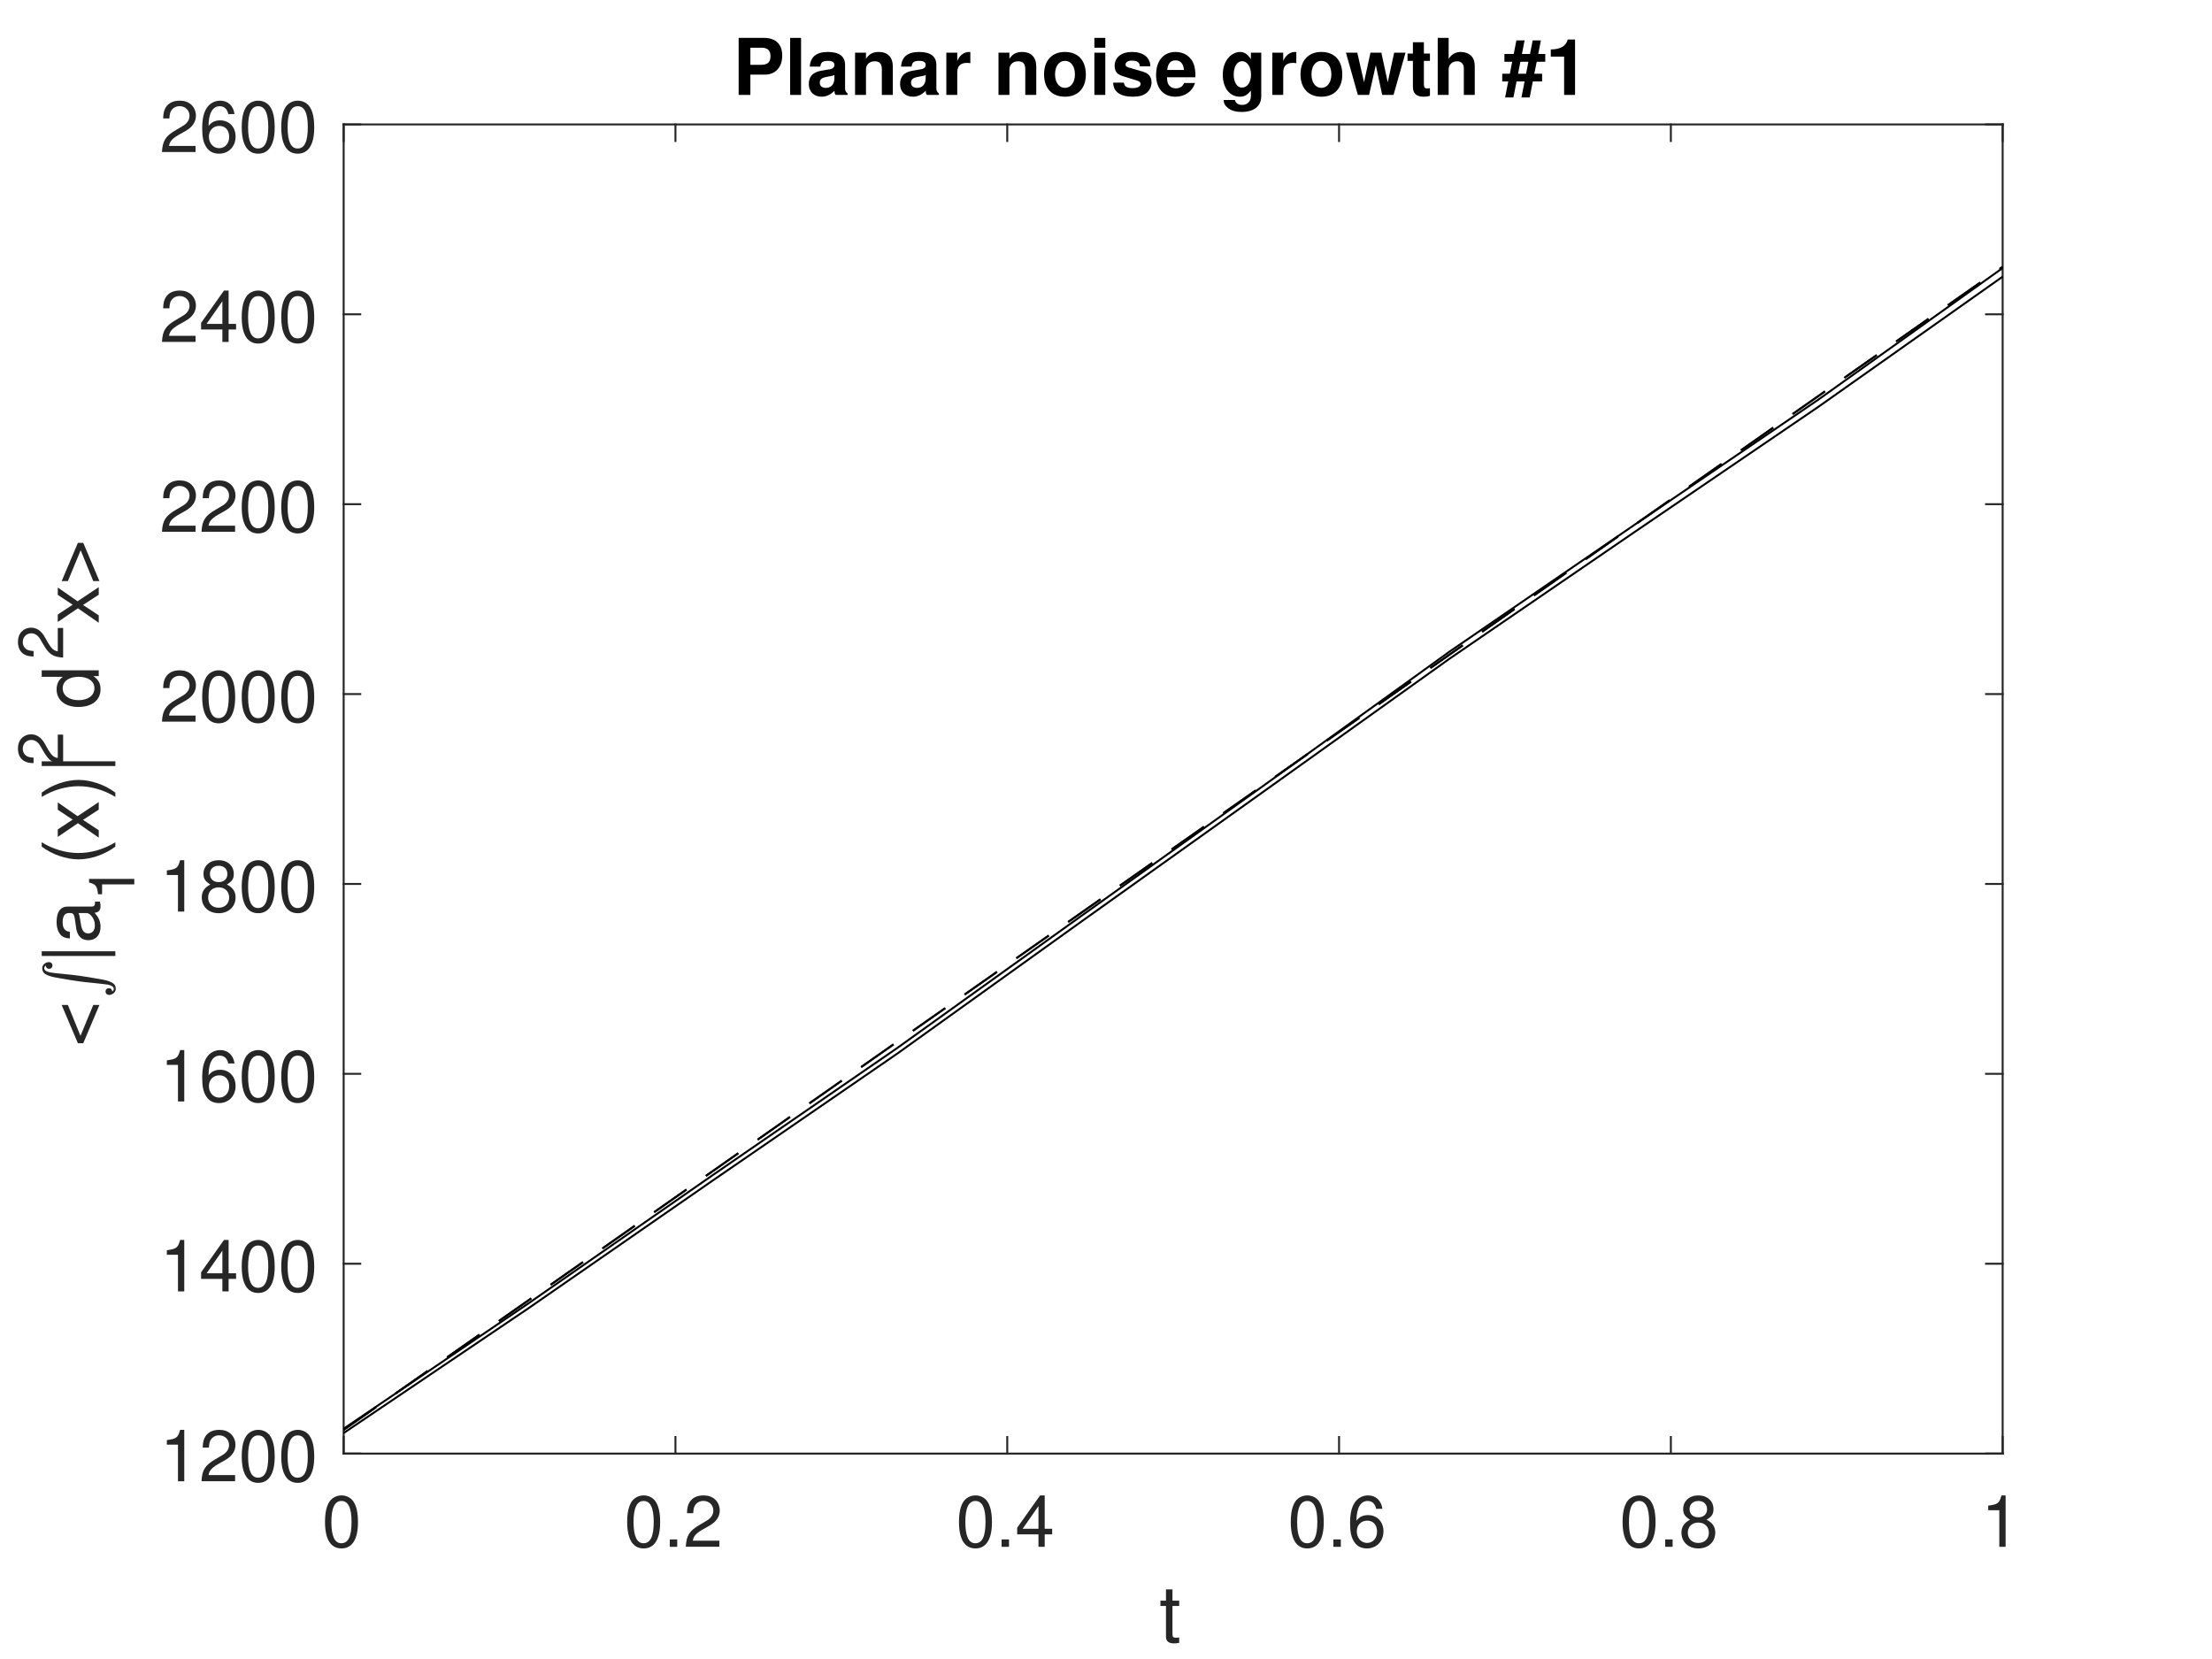 <?xml version="1.0" encoding="UTF-8"?>
<svg xmlns="http://www.w3.org/2000/svg" xmlns:xlink="http://www.w3.org/1999/xlink" width="560pt" height="420pt" viewBox="0 0 560 420" version="1.1">
<defs>
<g>
<symbol overflow="visible" id="glyph0-0">
<path style="stroke:none;" d=""/>
</symbol>
<symbol overflow="visible" id="glyph0-1">
<path style="stroke:none;" d="M 4.953 -13.016 C 3.766 -13.016 2.688 -12.469 2.016 -11.594 C 1.188 -10.438 0.781 -8.719 0.781 -6.297 C 0.781 -1.906 2.219 0.406 4.953 0.406 C 7.656 0.406 9.125 -1.906 9.125 -6.188 C 9.125 -8.719 8.734 -10.406 7.891 -11.594 C 7.219 -12.484 6.156 -13.016 4.953 -13.016 Z M 4.953 -11.609 C 6.656 -11.609 7.5 -9.859 7.5 -6.344 C 7.5 -2.625 6.672 -0.906 4.906 -0.906 C 3.234 -0.906 2.391 -2.703 2.391 -6.281 C 2.391 -9.859 3.234 -11.609 4.953 -11.609 Z M 4.953 -11.609 "/>
</symbol>
<symbol overflow="visible" id="glyph0-2">
<path style="stroke:none;" d="M 3.438 -1.875 L 1.562 -1.875 L 1.562 0 L 3.438 0 Z M 3.438 -1.875 "/>
</symbol>
<symbol overflow="visible" id="glyph0-3">
<path style="stroke:none;" d="M 9.109 -1.562 L 2.391 -1.562 C 2.562 -2.641 3.125 -3.328 4.703 -4.281 L 6.5 -5.297 C 8.281 -6.281 9.203 -7.609 9.203 -9.219 C 9.203 -10.297 8.766 -11.297 8.016 -12 C 7.25 -12.688 6.312 -13.016 5.109 -13.016 C 3.484 -13.016 2.281 -12.438 1.578 -11.328 C 1.141 -10.641 0.938 -9.828 0.906 -8.516 L 2.484 -8.516 C 2.531 -9.391 2.641 -9.922 2.859 -10.344 C 3.281 -11.141 4.109 -11.625 5.062 -11.625 C 6.5 -11.625 7.578 -10.578 7.578 -9.188 C 7.578 -8.141 6.984 -7.234 5.844 -6.594 L 4.188 -5.609 C 1.531 -4.094 0.75 -2.859 0.609 -0.016 L 9.109 -0.016 Z M 9.109 -1.562 "/>
</symbol>
<symbol overflow="visible" id="glyph0-4">
<path style="stroke:none;" d="M 5.891 -3.156 L 5.891 0 L 7.469 0 L 7.469 -3.156 L 9.359 -3.156 L 9.359 -4.578 L 7.469 -4.578 L 7.469 -13.016 L 6.297 -13.016 L 0.5 -4.828 L 0.5 -3.156 Z M 5.891 -4.578 L 1.891 -4.578 L 5.891 -10.312 Z M 5.891 -4.578 "/>
</symbol>
<symbol overflow="visible" id="glyph0-5">
<path style="stroke:none;" d="M 8.969 -9.625 C 8.656 -11.75 7.297 -13.016 5.344 -13.016 C 3.938 -13.016 2.688 -12.328 1.922 -11.156 C 1.109 -9.875 0.781 -8.297 0.781 -5.938 C 0.781 -3.75 1.078 -2.359 1.859 -1.203 C 2.531 -0.141 3.656 0.406 5.062 0.406 C 7.484 0.406 9.234 -1.406 9.234 -3.938 C 9.234 -6.344 7.609 -8.031 5.328 -8.031 C 4.062 -8.031 3.078 -7.562 2.391 -6.609 C 2.406 -9.828 3.422 -11.609 5.234 -11.609 C 6.359 -11.609 7.125 -10.891 7.375 -9.625 Z M 5.125 -6.625 C 6.656 -6.625 7.609 -5.547 7.609 -3.812 C 7.609 -2.172 6.531 -0.984 5.078 -0.984 C 3.594 -0.984 2.484 -2.234 2.484 -3.891 C 2.484 -5.516 3.562 -6.625 5.125 -6.625 Z M 5.125 -6.625 "/>
</symbol>
<symbol overflow="visible" id="glyph0-6">
<path style="stroke:none;" d="M 7.031 -6.859 C 8.375 -7.672 8.781 -8.312 8.781 -9.547 C 8.781 -11.594 7.219 -13.016 4.953 -13.016 C 2.703 -13.016 1.109 -11.594 1.109 -9.562 C 1.109 -8.312 1.531 -7.688 2.844 -6.859 C 1.391 -6.125 0.672 -5.062 0.672 -3.625 C 0.672 -1.234 2.406 0.406 4.953 0.406 C 7.469 0.406 9.234 -1.234 9.234 -3.625 C 9.234 -5.062 8.516 -6.125 7.031 -6.859 Z M 4.953 -11.609 C 6.297 -11.609 7.156 -10.797 7.156 -9.5 C 7.156 -8.281 6.281 -7.469 4.953 -7.469 C 3.594 -7.469 2.734 -8.281 2.734 -9.547 C 2.734 -10.797 3.594 -11.609 4.953 -11.609 Z M 4.953 -6.141 C 6.531 -6.141 7.609 -5.094 7.609 -3.578 C 7.609 -2.016 6.547 -0.984 4.906 -0.984 C 3.359 -0.984 2.281 -2.047 2.281 -3.562 C 2.281 -5.109 3.344 -6.141 4.953 -6.141 Z M 4.953 -6.141 "/>
</symbol>
<symbol overflow="visible" id="glyph0-7">
<path style="stroke:none;" d="M 4.656 -9.266 L 4.656 0 L 6.25 0 L 6.25 -13.016 L 5.203 -13.016 C 4.641 -11.016 4.281 -10.75 1.844 -10.422 L 1.844 -9.266 Z M 4.656 -9.266 "/>
</symbol>
<symbol overflow="visible" id="glyph1-0">
<path style="stroke:none;" d=""/>
</symbol>
<symbol overflow="visible" id="glyph1-1">
<path style="stroke:none;" d="M 5.031 -10.375 L 3.328 -10.375 L 3.328 -13.219 L 1.688 -13.219 L 1.688 -10.375 L 0.281 -10.375 L 0.281 -9.031 L 1.688 -9.031 L 1.688 -1.188 C 1.688 -0.125 2.391 0.453 3.688 0.453 C 4.125 0.453 4.469 0.422 5.031 0.312 L 5.031 -1.062 C 4.797 -1.016 4.578 -0.984 4.234 -0.984 C 3.531 -0.984 3.328 -1.188 3.328 -1.922 L 3.328 -9.031 L 5.031 -9.031 Z M 5.031 -10.375 "/>
</symbol>
<symbol overflow="visible" id="glyph2-0">
<path style="stroke:none;" d=""/>
</symbol>
<symbol overflow="visible" id="glyph2-1">
<path style="stroke:none;" d="M -3.922 -0.891 L 0.172 -10.578 L -1.391 -10.578 L -4.625 -2.766 L -7.812 -10.578 L -9.391 -10.578 L -5.281 -0.891 Z M -3.922 -0.891 "/>
</symbol>
<symbol overflow="visible" id="glyph2-2">
<path style="stroke:none;" d="M -14.438 -1.984 L 4.203 -1.984 L 4.203 -3.172 L -14.438 -3.172 Z M -14.438 -1.984 "/>
</symbol>
<symbol overflow="visible" id="glyph2-3">
<path style="stroke:none;" d="M -0.969 -10.594 C -0.938 -10.406 -0.938 -10.328 -0.938 -10.234 C -0.938 -9.656 -1.234 -9.344 -1.734 -9.344 L -7.844 -9.344 C -9.688 -9.344 -10.672 -8 -10.672 -5.438 C -10.672 -3.922 -10.234 -2.719 -9.469 -2 C -8.922 -1.531 -8.328 -1.328 -7.312 -1.281 L -7.312 -2.953 C -8.578 -3.094 -9.141 -3.844 -9.141 -5.391 C -9.141 -6.891 -8.594 -7.703 -7.609 -7.703 L -7.172 -7.703 C -6.453 -7.688 -6.203 -7.328 -6.016 -5.984 C -5.719 -3.641 -5.641 -3.281 -5.391 -2.656 C -4.875 -1.438 -3.953 -0.828 -2.609 -0.828 C -0.734 -0.828 0.453 -2.141 0.453 -4.234 C 0.453 -5.547 0 -6.594 -1.062 -7.766 C 0 -7.875 0.453 -8.391 0.453 -9.469 C 0.453 -9.812 0.422 -10.031 0.281 -10.594 Z M -3.266 -7.703 C -2.719 -7.703 -2.375 -7.547 -1.922 -7.047 C -1.312 -6.375 -0.984 -5.562 -0.984 -4.594 C -0.984 -3.312 -1.609 -2.547 -2.656 -2.547 C -3.734 -2.547 -4.297 -3.266 -4.547 -5.047 C -4.797 -6.812 -4.875 -7.141 -5.125 -7.703 Z M -3.266 -7.703 "/>
</symbol>
<symbol overflow="visible" id="glyph2-4">
<path style="stroke:none;" d="M -14.438 -4.672 C -11.844 -2.688 -8.234 -1.438 -5.125 -1.438 C -2 -1.438 1.609 -2.688 4.203 -4.672 L 4.203 -5.766 C 1.359 -4.016 -1.953 -3.047 -5.125 -3.047 C -8.281 -3.047 -11.625 -4.016 -14.438 -5.766 Z M -14.438 -4.672 "/>
</symbol>
<symbol overflow="visible" id="glyph2-5">
<path style="stroke:none;" d="M -5.359 -5.781 L -10.375 -9.266 L -10.375 -7.406 L -6.609 -4.906 L -10.375 -2.422 L -10.375 -0.531 L -5.281 -4 L 0 -0.344 L 0 -2.219 L -3.984 -4.844 L 0 -7.438 L 0 -9.359 Z M -5.359 -5.781 "/>
</symbol>
<symbol overflow="visible" id="glyph2-6">
<path style="stroke:none;" d="M 4.203 -1.844 C 1.609 -3.828 -2 -5.062 -5.109 -5.062 C -8.234 -5.062 -11.844 -3.828 -14.438 -1.844 L -14.438 -0.75 C -11.594 -2.5 -8.281 -3.469 -5.109 -3.469 C -1.953 -3.469 1.391 -2.5 4.203 -0.75 Z M 4.203 -1.844 "/>
</symbol>
<symbol overflow="visible" id="glyph2-7">
<path style="stroke:none;" d=""/>
</symbol>
<symbol overflow="visible" id="glyph2-8">
<path style="stroke:none;" d="M -14.438 -9.797 L -14.438 -8.156 L -9.062 -8.156 C -10.109 -7.469 -10.672 -6.359 -10.672 -4.969 C -10.672 -2.281 -8.516 -0.516 -5.203 -0.516 C -1.703 -0.516 0.453 -2.219 0.453 -5.031 C 0.453 -6.453 -0.078 -7.438 -1.359 -8.328 L 0 -8.328 L 0 -9.797 Z M -9.125 -5.25 C -9.125 -7.031 -7.562 -8.156 -5.062 -8.156 C -2.672 -8.156 -1.094 -7.016 -1.094 -5.266 C -1.094 -3.438 -2.688 -2.234 -5.109 -2.234 C -7.516 -2.234 -9.125 -3.438 -9.125 -5.25 Z M -9.125 -5.25 "/>
</symbol>
<symbol overflow="visible" id="glyph2-9">
<path style="stroke:none;" d="M -5.281 -10.672 L -9.391 -0.984 L -7.812 -0.984 L -4.578 -8.797 L -1.391 -0.984 L 0.172 -0.984 L -3.922 -10.672 Z M -5.281 -10.672 "/>
</symbol>
<symbol overflow="visible" id="glyph3-0">
<path style="stroke:none;" d=""/>
</symbol>
<symbol overflow="visible" id="glyph3-1">
<path style="stroke:none;" d="M -8.156 -4.109 L 0 -4.109 L 0 -5.5 L -11.453 -5.5 L -11.453 -4.578 C -9.703 -4.094 -9.453 -3.766 -9.172 -1.609 L -8.156 -1.609 Z M -8.156 -4.109 "/>
</symbol>
<symbol overflow="visible" id="glyph3-2">
<path style="stroke:none;" d="M -1.375 -8.016 L -1.375 -2.109 C -2.328 -2.25 -2.938 -2.75 -3.766 -4.141 L -4.656 -5.719 C -5.531 -7.281 -6.703 -8.094 -8.109 -8.094 C -9.062 -8.094 -9.953 -7.719 -10.562 -7.047 C -11.172 -6.391 -11.453 -5.562 -11.453 -4.5 C -11.453 -3.078 -10.953 -2.016 -9.969 -1.391 C -9.359 -1 -8.656 -0.828 -7.5 -0.797 L -7.5 -2.188 C -8.266 -2.234 -8.734 -2.328 -9.109 -2.516 C -9.812 -2.891 -10.234 -3.609 -10.234 -4.453 C -10.234 -5.719 -9.312 -6.672 -8.078 -6.672 C -7.156 -6.672 -6.375 -6.141 -5.797 -5.156 L -4.938 -3.688 C -3.594 -1.344 -2.516 -0.672 -0.016 -0.531 L -0.016 -8.016 Z M -1.375 -8.016 "/>
</symbol>
<symbol overflow="visible" id="glyph4-0">
<path style="stroke:none;" d=""/>
</symbol>
<symbol overflow="visible" id="glyph4-1">
<path style="stroke:none;" d="M 4.469 -5.141 L 8.172 -5.141 C 10.828 -5.141 12.531 -7.031 12.531 -9.953 C 12.531 -12.844 10.891 -14.438 7.875 -14.438 L 1.5 -14.438 L 1.5 0 L 4.469 0 Z M 4.469 -7.625 L 4.469 -11.953 L 7.25 -11.953 C 8.828 -11.953 9.562 -11.266 9.562 -9.797 C 9.562 -8.312 8.828 -7.625 7.25 -7.625 Z M 4.469 -7.625 "/>
</symbol>
<symbol overflow="visible" id="glyph4-2">
<path style="stroke:none;" d="M 4.094 -14.438 L 1.328 -14.438 L 1.328 0 L 4.094 0 Z M 4.094 -14.438 "/>
</symbol>
<symbol overflow="visible" id="glyph4-3">
<path style="stroke:none;" d="M 10.375 -0.344 C 9.891 -0.797 9.734 -1.109 9.734 -1.641 L 9.734 -7.578 C 9.734 -9.766 8.25 -10.875 5.359 -10.875 C 2.469 -10.875 0.969 -9.641 0.797 -7.172 L 3.469 -7.172 C 3.609 -8.281 4.062 -8.625 5.422 -8.625 C 6.5 -8.625 7.031 -8.281 7.031 -7.562 C 7.031 -7.203 6.844 -6.906 6.547 -6.734 C 6.172 -6.531 6.172 -6.531 4.812 -6.312 L 3.703 -6.125 C 1.578 -5.766 0.547 -4.672 0.547 -2.75 C 0.547 -0.828 1.844 0.453 3.797 0.453 C 4.984 0.453 6.062 -0.047 7.047 -1.062 C 7.047 -0.516 7.109 -0.312 7.359 0 L 10.375 0 Z M 7.031 -4.297 C 7.031 -2.688 6.234 -1.781 4.828 -1.781 C 3.906 -1.781 3.328 -2.281 3.328 -3.062 C 3.328 -3.906 3.766 -4.297 4.906 -4.531 L 5.859 -4.719 C 6.594 -4.844 6.719 -4.891 7.031 -5.047 Z M 7.031 -4.297 "/>
</symbol>
<symbol overflow="visible" id="glyph4-4">
<path style="stroke:none;" d="M 1.25 -10.688 L 1.25 0 L 4.016 0 L 4.016 -6.422 C 4.016 -7.688 4.891 -8.516 6.25 -8.516 C 7.438 -8.516 8.031 -7.859 8.031 -6.594 L 8.031 0 L 10.812 0 L 10.812 -7.172 C 10.812 -9.547 9.516 -10.875 7.219 -10.875 C 5.781 -10.875 4.812 -10.359 4.016 -9.141 L 4.016 -10.688 Z M 1.25 -10.688 "/>
</symbol>
<symbol overflow="visible" id="glyph4-5">
<path style="stroke:none;" d="M 1.25 -10.688 L 1.25 0 L 4.016 0 L 4.016 -5.688 C 4.016 -7.312 4.828 -8.109 6.453 -8.109 C 6.75 -8.109 6.953 -8.094 7.328 -8.031 L 7.328 -10.844 C 7.172 -10.875 7.109 -10.875 6.984 -10.875 C 5.719 -10.875 4.625 -10.031 4.016 -8.594 L 4.016 -10.688 Z M 1.25 -10.688 "/>
</symbol>
<symbol overflow="visible" id="glyph4-6">
<path style="stroke:none;" d=""/>
</symbol>
<symbol overflow="visible" id="glyph4-7">
<path style="stroke:none;" d="M 5.953 -10.875 C 2.688 -10.875 0.688 -8.703 0.688 -5.203 C 0.688 -1.688 2.688 0.453 5.984 0.453 C 9.25 0.453 11.266 -1.688 11.266 -5.125 C 11.266 -8.75 9.297 -10.875 5.953 -10.875 Z M 5.984 -8.625 C 7.5 -8.625 8.5 -7.266 8.5 -5.172 C 8.5 -3.172 7.469 -1.781 5.984 -1.781 C 4.469 -1.781 3.469 -3.141 3.469 -5.203 C 3.469 -7.266 4.469 -8.625 5.984 -8.625 Z M 5.984 -8.625 "/>
</symbol>
<symbol overflow="visible" id="glyph4-8">
<path style="stroke:none;" d="M 4.094 -10.688 L 1.328 -10.688 L 1.328 0 L 4.094 0 Z M 4.094 -14.438 L 1.328 -14.438 L 1.328 -11.953 L 4.094 -11.953 Z M 4.094 -14.438 "/>
</symbol>
<symbol overflow="visible" id="glyph4-9">
<path style="stroke:none;" d="M 10 -7.25 C 9.953 -9.5 8.219 -10.875 5.344 -10.875 C 2.641 -10.875 0.953 -9.5 0.953 -7.312 C 0.953 -6.594 1.172 -5.984 1.547 -5.562 C 1.922 -5.188 2.25 -5.016 3.281 -4.672 L 6.594 -3.641 C 7.281 -3.422 7.516 -3.203 7.516 -2.766 C 7.516 -2.125 6.75 -1.719 5.469 -1.719 C 4.734 -1.719 4.172 -1.844 3.828 -2.094 C 3.531 -2.312 3.406 -2.531 3.281 -3.109 L 0.578 -3.109 C 0.656 -0.75 2.375 0.453 5.625 0.453 C 7.109 0.453 8.234 0.141 9.031 -0.5 C 9.812 -1.125 10.297 -2.125 10.297 -3.172 C 10.297 -4.547 9.594 -5.438 8.203 -5.859 L 4.688 -6.875 C 3.922 -7.109 3.719 -7.266 3.719 -7.703 C 3.719 -8.297 4.359 -8.688 5.328 -8.688 C 6.656 -8.688 7.312 -8.219 7.328 -7.25 Z M 10 -7.25 "/>
</symbol>
<symbol overflow="visible" id="glyph4-10">
<path style="stroke:none;" d="M 10.375 -4.469 C 10.391 -4.719 10.391 -4.812 10.391 -4.953 C 10.391 -6.016 10.234 -7.016 9.984 -7.766 C 9.266 -9.703 7.547 -10.875 5.391 -10.875 C 2.312 -10.875 0.438 -8.656 0.438 -5.062 C 0.438 -1.641 2.297 0.453 5.328 0.453 C 7.719 0.453 9.656 -0.891 10.281 -3.016 L 7.547 -3.016 C 7.203 -2.156 6.438 -1.656 5.422 -1.656 C 4.625 -1.656 4 -2 3.609 -2.594 C 3.344 -2.984 3.25 -3.469 3.203 -4.469 Z M 3.25 -6.312 C 3.422 -7.953 4.125 -8.75 5.344 -8.75 C 6.609 -8.75 7.359 -7.906 7.5 -6.312 Z M 3.25 -6.312 "/>
</symbol>
<symbol overflow="visible" id="glyph4-11">
<path style="stroke:none;" d="M 7.922 -10.688 L 7.922 -9.047 C 7.141 -10.297 6.297 -10.875 5.172 -10.875 C 4.219 -10.875 3.172 -10.391 2.438 -9.625 C 1.359 -8.516 0.812 -6.969 0.812 -5.094 C 0.812 -1.797 2.547 0.453 5.109 0.453 C 6.25 0.453 6.953 0.078 7.922 -1.094 L 7.922 0.359 C 7.922 1.641 7.016 2.531 5.703 2.531 C 4.719 2.531 4.094 2.094 3.875 1.281 L 1.031 1.281 C 1.047 2.125 1.344 2.688 2.078 3.281 C 2.938 3.984 4.094 4.312 5.609 4.312 C 8.688 4.312 10.547 2.828 10.547 0.359 L 10.547 -10.688 Z M 5.688 -8.547 C 6.984 -8.547 7.953 -7.109 7.953 -5.125 C 7.953 -3.188 7.031 -1.859 5.641 -1.859 C 4.438 -1.859 3.578 -3.188 3.578 -5.125 C 3.578 -7.141 4.438 -8.547 5.688 -8.547 Z M 5.688 -8.547 "/>
</symbol>
<symbol overflow="visible" id="glyph4-12">
<path style="stroke:none;" d="M 12.141 0 L 15.172 -10.688 L 12.297 -10.688 L 10.672 -3.203 L 9.062 -10.688 L 6.297 -10.688 L 4.672 -3.203 L 2.969 -10.688 L 0.094 -10.688 L 3.109 0 L 5.953 0 L 7.656 -7.547 L 9.266 0 Z M 12.141 0 "/>
</symbol>
<symbol overflow="visible" id="glyph4-13">
<path style="stroke:none;" d="M 5.953 -10.469 L 4.422 -10.469 L 4.422 -13.344 L 1.641 -13.344 L 1.641 -10.469 L 0.281 -10.469 L 0.281 -8.625 L 1.641 -8.625 L 1.641 -2.062 C 1.641 -0.375 2.531 0.453 4.359 0.453 C 4.984 0.453 5.438 0.391 5.953 0.234 L 5.953 -1.703 C 5.688 -1.656 5.547 -1.641 5.328 -1.641 C 4.594 -1.641 4.422 -1.859 4.422 -2.812 L 4.422 -8.625 L 5.953 -8.625 Z M 5.953 -10.469 "/>
</symbol>
<symbol overflow="visible" id="glyph4-14">
<path style="stroke:none;" d="M 1.328 -14.438 L 1.328 0 L 4.094 0 L 4.094 -6.422 C 4.094 -7.641 4.984 -8.516 6.234 -8.516 C 6.844 -8.516 7.312 -8.297 7.625 -7.859 C 7.875 -7.5 7.938 -7.203 7.938 -6.531 L 7.938 0 L 10.703 0 L 10.703 -7.172 C 10.703 -8.5 10.359 -9.438 9.625 -10.062 C 9 -10.578 8.109 -10.875 7.219 -10.875 C 5.859 -10.875 4.875 -10.328 4.094 -9.141 L 4.094 -14.438 Z M 1.328 -14.438 "/>
</symbol>
<symbol overflow="visible" id="glyph4-15">
<path style="stroke:none;" d="M 2.891 0.641 L 3.688 -3.406 L 5.719 -3.406 L 4.922 0.641 L 7.016 0.641 L 7.797 -3.406 L 10.156 -3.406 L 10.156 -5.359 L 8.172 -5.359 L 8.797 -8.391 L 10.953 -8.391 L 10.953 -10.359 L 9.172 -10.359 L 9.844 -13.797 L 7.766 -13.797 L 7.094 -10.359 L 5.047 -10.359 L 5.719 -13.797 L 3.641 -13.797 L 2.969 -10.359 L 0.609 -10.359 L 0.609 -8.391 L 2.578 -8.391 L 1.984 -5.359 L 0.062 -5.359 L 0.062 -3.406 L 1.578 -3.406 L 0.797 0.641 Z M 4.062 -5.359 L 4.656 -8.391 L 6.688 -8.391 L 6.094 -5.359 Z M 4.062 -5.359 "/>
</symbol>
<symbol overflow="visible" id="glyph4-16">
<path style="stroke:none;" d="M 4.719 -9.688 L 4.719 0 L 7.484 0 L 7.484 -14.031 L 5.641 -14.031 C 5.203 -12.375 3.766 -11.516 1.344 -11.516 L 1.344 -9.688 Z M 4.719 -9.688 "/>
</symbol>
</g>
</defs>
<g id="surface1">
<rect x="0" y="0" width="560" height="420" style="fill:rgb(100%,100%,100%);fill-opacity:1;stroke:none;"/>
<rect x="0" y="0" width="560" height="420" style="fill:rgb(100%,100%,100%);fill-opacity:1;stroke:none;"/>
<path style=" stroke:none;fill-rule:nonzero;fill:rgb(100%,100%,100%);fill-opacity:1;" d="M 87 368 L 507 368 L 507 31.5 L 87 31.5 Z M 87 368 "/>
<path style="fill:none;stroke-width:5;stroke-linecap:square;stroke-linejoin:round;stroke:rgb(14.893%,14.893%,14.893%);stroke-opacity:1;stroke-miterlimit:10;" d="M 870 520 L 5070 520 " transform="matrix(0.1,0,0,-0.1,0,420)"/>
<path style="fill:none;stroke-width:5;stroke-linecap:square;stroke-linejoin:round;stroke:rgb(14.893%,14.893%,14.893%);stroke-opacity:1;stroke-miterlimit:10;" d="M 870 3885 L 5070 3885 " transform="matrix(0.1,0,0,-0.1,0,420)"/>
<path style="fill:none;stroke-width:5;stroke-linecap:square;stroke-linejoin:round;stroke:rgb(14.893%,14.893%,14.893%);stroke-opacity:1;stroke-miterlimit:10;" d="M 870 520 L 870 561.992 " transform="matrix(0.1,0,0,-0.1,0,420)"/>
<path style="fill:none;stroke-width:5;stroke-linecap:square;stroke-linejoin:round;stroke:rgb(14.893%,14.893%,14.893%);stroke-opacity:1;stroke-miterlimit:10;" d="M 1710 520 L 1710 561.992 " transform="matrix(0.1,0,0,-0.1,0,420)"/>
<path style="fill:none;stroke-width:5;stroke-linecap:square;stroke-linejoin:round;stroke:rgb(14.893%,14.893%,14.893%);stroke-opacity:1;stroke-miterlimit:10;" d="M 2550 520 L 2550 561.992 " transform="matrix(0.1,0,0,-0.1,0,420)"/>
<path style="fill:none;stroke-width:5;stroke-linecap:square;stroke-linejoin:round;stroke:rgb(14.893%,14.893%,14.893%);stroke-opacity:1;stroke-miterlimit:10;" d="M 3390 520 L 3390 561.992 " transform="matrix(0.1,0,0,-0.1,0,420)"/>
<path style="fill:none;stroke-width:5;stroke-linecap:square;stroke-linejoin:round;stroke:rgb(14.893%,14.893%,14.893%);stroke-opacity:1;stroke-miterlimit:10;" d="M 4230 520 L 4230 561.992 " transform="matrix(0.1,0,0,-0.1,0,420)"/>
<path style="fill:none;stroke-width:5;stroke-linecap:square;stroke-linejoin:round;stroke:rgb(14.893%,14.893%,14.893%);stroke-opacity:1;stroke-miterlimit:10;" d="M 5070 520 L 5070 561.992 " transform="matrix(0.1,0,0,-0.1,0,420)"/>
<path style="fill:none;stroke-width:5;stroke-linecap:square;stroke-linejoin:round;stroke:rgb(14.893%,14.893%,14.893%);stroke-opacity:1;stroke-miterlimit:10;" d="M 870 3885 L 870 3843.008 " transform="matrix(0.1,0,0,-0.1,0,420)"/>
<path style="fill:none;stroke-width:5;stroke-linecap:square;stroke-linejoin:round;stroke:rgb(14.893%,14.893%,14.893%);stroke-opacity:1;stroke-miterlimit:10;" d="M 1710 3885 L 1710 3843.008 " transform="matrix(0.1,0,0,-0.1,0,420)"/>
<path style="fill:none;stroke-width:5;stroke-linecap:square;stroke-linejoin:round;stroke:rgb(14.893%,14.893%,14.893%);stroke-opacity:1;stroke-miterlimit:10;" d="M 2550 3885 L 2550 3843.008 " transform="matrix(0.1,0,0,-0.1,0,420)"/>
<path style="fill:none;stroke-width:5;stroke-linecap:square;stroke-linejoin:round;stroke:rgb(14.893%,14.893%,14.893%);stroke-opacity:1;stroke-miterlimit:10;" d="M 3390 3885 L 3390 3843.008 " transform="matrix(0.1,0,0,-0.1,0,420)"/>
<path style="fill:none;stroke-width:5;stroke-linecap:square;stroke-linejoin:round;stroke:rgb(14.893%,14.893%,14.893%);stroke-opacity:1;stroke-miterlimit:10;" d="M 4230 3885 L 4230 3843.008 " transform="matrix(0.1,0,0,-0.1,0,420)"/>
<path style="fill:none;stroke-width:5;stroke-linecap:square;stroke-linejoin:round;stroke:rgb(14.893%,14.893%,14.893%);stroke-opacity:1;stroke-miterlimit:10;" d="M 5070 3885 L 5070 3843.008 " transform="matrix(0.1,0,0,-0.1,0,420)"/>
<g style="fill:rgb(14.893%,14.893%,14.893%);fill-opacity:1;">
  <use xlink:href="#glyph0-1" x="81.5" y="391.6"/>
</g>
<g style="fill:rgb(14.893%,14.893%,14.893%);fill-opacity:1;">
  <use xlink:href="#glyph0-1" x="158" y="391.6"/>
  <use xlink:href="#glyph0-2" x="168.008" y="391.6"/>
  <use xlink:href="#glyph0-3" x="173.012" y="391.6"/>
</g>
<g style="fill:rgb(14.893%,14.893%,14.893%);fill-opacity:1;">
  <use xlink:href="#glyph0-1" x="242" y="391.6"/>
  <use xlink:href="#glyph0-2" x="252.008" y="391.6"/>
  <use xlink:href="#glyph0-4" x="257.012" y="391.6"/>
</g>
<g style="fill:rgb(14.893%,14.893%,14.893%);fill-opacity:1;">
  <use xlink:href="#glyph0-1" x="326" y="391.6"/>
  <use xlink:href="#glyph0-2" x="336.008" y="391.6"/>
  <use xlink:href="#glyph0-5" x="341.012" y="391.6"/>
</g>
<g style="fill:rgb(14.893%,14.893%,14.893%);fill-opacity:1;">
  <use xlink:href="#glyph0-1" x="410" y="391.6"/>
  <use xlink:href="#glyph0-2" x="420.008" y="391.6"/>
  <use xlink:href="#glyph0-6" x="425.012" y="391.6"/>
</g>
<g style="fill:rgb(14.893%,14.893%,14.893%);fill-opacity:1;">
  <use xlink:href="#glyph0-7" x="501.5" y="391.6"/>
</g>
<g style="fill:rgb(14.893%,14.893%,14.893%);fill-opacity:1;">
  <use xlink:href="#glyph1-1" x="293.5" y="415.6"/>
</g>
<path style="fill:none;stroke-width:5;stroke-linecap:square;stroke-linejoin:round;stroke:rgb(14.893%,14.893%,14.893%);stroke-opacity:1;stroke-miterlimit:10;" d="M 870 520 L 870 3885 " transform="matrix(0.1,0,0,-0.1,0,420)"/>
<path style="fill:none;stroke-width:5;stroke-linecap:square;stroke-linejoin:round;stroke:rgb(14.893%,14.893%,14.893%);stroke-opacity:1;stroke-miterlimit:10;" d="M 5070 520 L 5070 3885 " transform="matrix(0.1,0,0,-0.1,0,420)"/>
<path style="fill:none;stroke-width:5;stroke-linecap:square;stroke-linejoin:round;stroke:rgb(14.893%,14.893%,14.893%);stroke-opacity:1;stroke-miterlimit:10;" d="M 870 520 L 911.992 520 " transform="matrix(0.1,0,0,-0.1,0,420)"/>
<path style="fill:none;stroke-width:5;stroke-linecap:square;stroke-linejoin:round;stroke:rgb(14.893%,14.893%,14.893%);stroke-opacity:1;stroke-miterlimit:10;" d="M 870 1000.703 L 911.992 1000.703 " transform="matrix(0.1,0,0,-0.1,0,420)"/>
<path style="fill:none;stroke-width:5;stroke-linecap:square;stroke-linejoin:round;stroke:rgb(14.893%,14.893%,14.893%);stroke-opacity:1;stroke-miterlimit:10;" d="M 870 1481.445 L 911.992 1481.445 " transform="matrix(0.1,0,0,-0.1,0,420)"/>
<path style="fill:none;stroke-width:5;stroke-linecap:square;stroke-linejoin:round;stroke:rgb(14.893%,14.893%,14.893%);stroke-opacity:1;stroke-miterlimit:10;" d="M 870 1962.148 L 911.992 1962.148 " transform="matrix(0.1,0,0,-0.1,0,420)"/>
<path style="fill:none;stroke-width:5;stroke-linecap:square;stroke-linejoin:round;stroke:rgb(14.893%,14.893%,14.893%);stroke-opacity:1;stroke-miterlimit:10;" d="M 870 2442.852 L 911.992 2442.852 " transform="matrix(0.1,0,0,-0.1,0,420)"/>
<path style="fill:none;stroke-width:5;stroke-linecap:square;stroke-linejoin:round;stroke:rgb(14.893%,14.893%,14.893%);stroke-opacity:1;stroke-miterlimit:10;" d="M 870 2923.555 L 911.992 2923.555 " transform="matrix(0.1,0,0,-0.1,0,420)"/>
<path style="fill:none;stroke-width:5;stroke-linecap:square;stroke-linejoin:round;stroke:rgb(14.893%,14.893%,14.893%);stroke-opacity:1;stroke-miterlimit:10;" d="M 870 3404.297 L 911.992 3404.297 " transform="matrix(0.1,0,0,-0.1,0,420)"/>
<path style="fill:none;stroke-width:5;stroke-linecap:square;stroke-linejoin:round;stroke:rgb(14.893%,14.893%,14.893%);stroke-opacity:1;stroke-miterlimit:10;" d="M 870 3885 L 911.992 3885 " transform="matrix(0.1,0,0,-0.1,0,420)"/>
<path style="fill:none;stroke-width:5;stroke-linecap:square;stroke-linejoin:round;stroke:rgb(14.893%,14.893%,14.893%);stroke-opacity:1;stroke-miterlimit:10;" d="M 5070 520 L 5028.008 520 " transform="matrix(0.1,0,0,-0.1,0,420)"/>
<path style="fill:none;stroke-width:5;stroke-linecap:square;stroke-linejoin:round;stroke:rgb(14.893%,14.893%,14.893%);stroke-opacity:1;stroke-miterlimit:10;" d="M 5070 1000.703 L 5028.008 1000.703 " transform="matrix(0.1,0,0,-0.1,0,420)"/>
<path style="fill:none;stroke-width:5;stroke-linecap:square;stroke-linejoin:round;stroke:rgb(14.893%,14.893%,14.893%);stroke-opacity:1;stroke-miterlimit:10;" d="M 5070 1481.445 L 5028.008 1481.445 " transform="matrix(0.1,0,0,-0.1,0,420)"/>
<path style="fill:none;stroke-width:5;stroke-linecap:square;stroke-linejoin:round;stroke:rgb(14.893%,14.893%,14.893%);stroke-opacity:1;stroke-miterlimit:10;" d="M 5070 1962.148 L 5028.008 1962.148 " transform="matrix(0.1,0,0,-0.1,0,420)"/>
<path style="fill:none;stroke-width:5;stroke-linecap:square;stroke-linejoin:round;stroke:rgb(14.893%,14.893%,14.893%);stroke-opacity:1;stroke-miterlimit:10;" d="M 5070 2442.852 L 5028.008 2442.852 " transform="matrix(0.1,0,0,-0.1,0,420)"/>
<path style="fill:none;stroke-width:5;stroke-linecap:square;stroke-linejoin:round;stroke:rgb(14.893%,14.893%,14.893%);stroke-opacity:1;stroke-miterlimit:10;" d="M 5070 2923.555 L 5028.008 2923.555 " transform="matrix(0.1,0,0,-0.1,0,420)"/>
<path style="fill:none;stroke-width:5;stroke-linecap:square;stroke-linejoin:round;stroke:rgb(14.893%,14.893%,14.893%);stroke-opacity:1;stroke-miterlimit:10;" d="M 5070 3404.297 L 5028.008 3404.297 " transform="matrix(0.1,0,0,-0.1,0,420)"/>
<path style="fill:none;stroke-width:5;stroke-linecap:square;stroke-linejoin:round;stroke:rgb(14.893%,14.893%,14.893%);stroke-opacity:1;stroke-miterlimit:10;" d="M 5070 3885 L 5028.008 3885 " transform="matrix(0.1,0,0,-0.1,0,420)"/>
<g style="fill:rgb(14.893%,14.893%,14.893%);fill-opacity:1;">
  <use xlink:href="#glyph0-7" x="40.4" y="375"/>
  <use xlink:href="#glyph0-3" x="50.408" y="375"/>
  <use xlink:href="#glyph0-1" x="60.416" y="375"/>
  <use xlink:href="#glyph0-1" x="70.424" y="375"/>
</g>
<g style="fill:rgb(14.893%,14.893%,14.893%);fill-opacity:1;">
  <use xlink:href="#glyph0-7" x="40.4" y="326.928"/>
  <use xlink:href="#glyph0-4" x="50.408" y="326.928"/>
  <use xlink:href="#glyph0-1" x="60.416" y="326.928"/>
  <use xlink:href="#glyph0-1" x="70.424" y="326.928"/>
</g>
<g style="fill:rgb(14.893%,14.893%,14.893%);fill-opacity:1;">
  <use xlink:href="#glyph0-7" x="40.4" y="278.857"/>
  <use xlink:href="#glyph0-5" x="50.408" y="278.857"/>
  <use xlink:href="#glyph0-1" x="60.416" y="278.857"/>
  <use xlink:href="#glyph0-1" x="70.424" y="278.857"/>
</g>
<g style="fill:rgb(14.893%,14.893%,14.893%);fill-opacity:1;">
  <use xlink:href="#glyph0-7" x="40.4" y="230.786"/>
  <use xlink:href="#glyph0-6" x="50.408" y="230.786"/>
  <use xlink:href="#glyph0-1" x="60.416" y="230.786"/>
  <use xlink:href="#glyph0-1" x="70.424" y="230.786"/>
</g>
<g style="fill:rgb(14.893%,14.893%,14.893%);fill-opacity:1;">
  <use xlink:href="#glyph0-3" x="40.4" y="182.714"/>
  <use xlink:href="#glyph0-1" x="50.408" y="182.714"/>
  <use xlink:href="#glyph0-1" x="60.416" y="182.714"/>
  <use xlink:href="#glyph0-1" x="70.424" y="182.714"/>
</g>
<g style="fill:rgb(14.893%,14.893%,14.893%);fill-opacity:1;">
  <use xlink:href="#glyph0-3" x="40.4" y="134.643"/>
  <use xlink:href="#glyph0-3" x="50.408" y="134.643"/>
  <use xlink:href="#glyph0-1" x="60.416" y="134.643"/>
  <use xlink:href="#glyph0-1" x="70.424" y="134.643"/>
</g>
<g style="fill:rgb(14.893%,14.893%,14.893%);fill-opacity:1;">
  <use xlink:href="#glyph0-3" x="40.4" y="86.571"/>
  <use xlink:href="#glyph0-4" x="50.408" y="86.571"/>
  <use xlink:href="#glyph0-1" x="60.416" y="86.571"/>
  <use xlink:href="#glyph0-1" x="70.424" y="86.571"/>
</g>
<g style="fill:rgb(14.893%,14.893%,14.893%);fill-opacity:1;">
  <use xlink:href="#glyph0-3" x="40.4" y="38.5"/>
  <use xlink:href="#glyph0-5" x="50.408" y="38.5"/>
  <use xlink:href="#glyph0-1" x="60.416" y="38.5"/>
  <use xlink:href="#glyph0-1" x="70.424" y="38.5"/>
</g>
<g style="fill:rgb(14.893%,14.893%,14.893%);fill-opacity:1;">
  <use xlink:href="#glyph2-1" x="25" y="265"/>
</g>
<path style=" stroke:none;fill-rule:nonzero;fill:rgb(14.893%,14.893%,14.893%);fill-opacity:1;" d="M 28.422 251.016 C 28.672 250.84 28.797 250.613 28.797 250.344 C 28.797 250.043 28.633 249.801 28.305 249.625 C 27.977 249.449 27.641 249.328 27.297 249.273 C 26.953 249.215 26.527 249.16 26.016 249.109 C 25.277 249.016 24.543 248.934 23.82 248.867 C 23.098 248.801 22.363 248.723 21.625 248.641 C 20.887 248.559 20.34 248.488 19.984 248.438 C 19.379 248.344 18.844 248.262 18.375 248.195 C 17.906 248.129 17.426 248.051 16.938 247.969 C 16.449 247.887 15.949 247.801 15.445 247.711 C 14.941 247.621 14.438 247.531 13.938 247.438 C 13.02 247.27 12.25 247.02 11.625 246.688 C 11 246.355 10.688 245.84 10.688 245.141 C 10.688 244.684 10.863 244.309 11.211 244.016 C 11.559 243.723 11.965 243.578 12.422 243.578 C 12.66 243.578 12.863 243.656 13.031 243.812 C 13.199 243.969 13.281 244.172 13.281 244.422 C 13.281 244.672 13.199 244.879 13.031 245.039 C 12.863 245.199 12.66 245.281 12.422 245.281 C 12.191 245.281 11.996 245.199 11.828 245.031 C 11.66 244.863 11.578 244.664 11.578 244.438 C 11.328 244.625 11.203 244.855 11.203 245.125 C 11.203 245.426 11.367 245.664 11.695 245.836 C 12.023 246.008 12.359 246.121 12.703 246.18 C 13.047 246.238 13.473 246.297 13.984 246.359 C 14.723 246.441 15.457 246.52 16.18 246.586 C 16.902 246.652 17.637 246.73 18.375 246.812 C 19.113 246.895 19.66 246.965 20.016 247.016 C 21.527 247.223 23.543 247.559 26.062 248.016 C 26.957 248.172 27.723 248.422 28.359 248.766 C 28.996 249.109 29.312 249.629 29.312 250.328 C 29.312 250.766 29.137 251.133 28.781 251.43 C 28.426 251.727 28.027 251.875 27.578 251.875 C 27.422 251.875 27.277 251.84 27.148 251.766 C 27.02 251.691 26.914 251.59 26.836 251.461 C 26.758 251.332 26.719 251.184 26.719 251.016 C 26.719 250.777 26.801 250.574 26.961 250.414 C 27.121 250.254 27.328 250.172 27.578 250.172 C 27.816 250.172 28.02 250.254 28.18 250.422 C 28.34 250.59 28.422 250.785 28.422 251.016 "/>
<g style="fill:rgb(14.893%,14.893%,14.893%);fill-opacity:1;">
  <use xlink:href="#glyph2-2" x="25" y="244"/>
  <use xlink:href="#glyph2-3" x="25" y="238.852"/>
</g>
<g style="fill:rgb(14.893%,14.893%,14.893%);fill-opacity:1;">
  <use xlink:href="#glyph3-1" x="34" y="228"/>
</g>
<g style="fill:rgb(14.893%,14.893%,14.893%);fill-opacity:1;">
  <use xlink:href="#glyph2-4" x="25" y="219"/>
  <use xlink:href="#glyph2-5" x="25" y="212.407"/>
  <use xlink:href="#glyph2-6" x="25" y="202.507"/>
  <use xlink:href="#glyph2-2" x="25" y="195.913"/>
</g>
<g style="fill:rgb(14.893%,14.893%,14.893%);fill-opacity:1;">
  <use xlink:href="#glyph3-2" x="16" y="194"/>
</g>
<g style="fill:rgb(14.893%,14.893%,14.893%);fill-opacity:1;">
  <use xlink:href="#glyph2-7" x="25" y="185"/>
  <use xlink:href="#glyph2-8" x="25" y="179.496"/>
</g>
<g style="fill:rgb(14.893%,14.893%,14.893%);fill-opacity:1;">
  <use xlink:href="#glyph3-2" x="16" y="167"/>
</g>
<g style="fill:rgb(14.893%,14.893%,14.893%);fill-opacity:1;">
  <use xlink:href="#glyph2-5" x="25" y="158"/>
  <use xlink:href="#glyph2-9" x="25" y="148.1"/>
</g>
<g style="fill:rgb(0%,0%,0%);fill-opacity:1;">
  <use xlink:href="#glyph4-1" x="185.5" y="24.029"/>
  <use xlink:href="#glyph4-2" x="198.707" y="24.029"/>
  <use xlink:href="#glyph4-3" x="204.211" y="24.029"/>
  <use xlink:href="#glyph4-4" x="215.22" y="24.029"/>
  <use xlink:href="#glyph4-3" x="227.318" y="24.029"/>
  <use xlink:href="#glyph4-5" x="238.326" y="24.029"/>
  <use xlink:href="#glyph4-6" x="246.029" y="24.029"/>
  <use xlink:href="#glyph4-4" x="251.533" y="24.029"/>
  <use xlink:href="#glyph4-7" x="263.631" y="24.029"/>
  <use xlink:href="#glyph4-8" x="275.729" y="24.029"/>
  <use xlink:href="#glyph4-9" x="281.233" y="24.029"/>
  <use xlink:href="#glyph4-10" x="292.242" y="24.029"/>
  <use xlink:href="#glyph4-6" x="303.251" y="24.029"/>
  <use xlink:href="#glyph4-11" x="308.755" y="24.029"/>
  <use xlink:href="#glyph4-5" x="320.853" y="24.029"/>
  <use xlink:href="#glyph4-7" x="328.555" y="24.029"/>
  <use xlink:href="#glyph4-12" x="340.653" y="24.029"/>
  <use xlink:href="#glyph4-13" x="356.057" y="24.029"/>
  <use xlink:href="#glyph4-14" x="362.651" y="24.029"/>
  <use xlink:href="#glyph4-6" x="374.748" y="24.029"/>
  <use xlink:href="#glyph4-15" x="380.253" y="24.029"/>
  <use xlink:href="#glyph4-16" x="391.262" y="24.029"/>
  <use xlink:href="#glyph4-6" x="402.27" y="24.029"/>
</g>
<path style="fill:none;stroke-width:5;stroke-linecap:butt;stroke-linejoin:round;stroke:rgb(0%,0%,0%);stroke-opacity:1;stroke-miterlimit:10;" d="M 870 572.07 L 1336.68 887.148 L 1803.32 1210.625 L 2270 1531.523 L 2736.68 1866.25 L 3203.32 2199.18 L 3670 2532.617 L 4136.68 2852.109 L 4603.32 3170 L 5070 3499.648 " transform="matrix(0.1,0,0,-0.1,0,420)"/>
<path style="fill:none;stroke-width:5;stroke-linecap:butt;stroke-linejoin:bevel;stroke:rgb(0%,0%,0%);stroke-opacity:1;stroke-dasharray:100,60;stroke-miterlimit:10;" d="M 870 580.078 L 1336.68 907.227 L 1803.32 1234.375 L 2270 1561.562 L 2736.68 1888.711 L 3203.32 2215.859 L 4136.68 2870.156 L 4603.32 3197.305 L 5070 3524.453 " transform="matrix(0.1,0,0,-0.1,0,420)"/>
<path style="fill:none;stroke-width:5;stroke-linecap:butt;stroke-linejoin:round;stroke:rgb(0%,0%,0%);stroke-opacity:1;stroke-miterlimit:10;" d="M 870 583.008 L 1336.68 899.531 L 1803.32 1224.336 L 2270 1545.781 L 2736.68 1880.625 L 3203.32 2214.258 L 3670 2550.508 L 4136.68 2870.469 L 4603.32 3188.242 L 5070 3521.523 " transform="matrix(0.1,0,0,-0.1,0,420)"/>
<path style="fill:none;stroke-width:5;stroke-linecap:butt;stroke-linejoin:bevel;stroke:rgb(0%,0%,0%);stroke-opacity:1;stroke-dasharray:100,60;stroke-miterlimit:10;" d="M 870 580.078 L 1336.68 907.227 L 1803.32 1234.375 L 2270 1561.562 L 2736.68 1888.711 L 3203.32 2215.859 L 4136.68 2870.156 L 4603.32 3197.305 L 5070 3524.453 " transform="matrix(0.1,0,0,-0.1,0,420)"/>
</g>
</svg>
